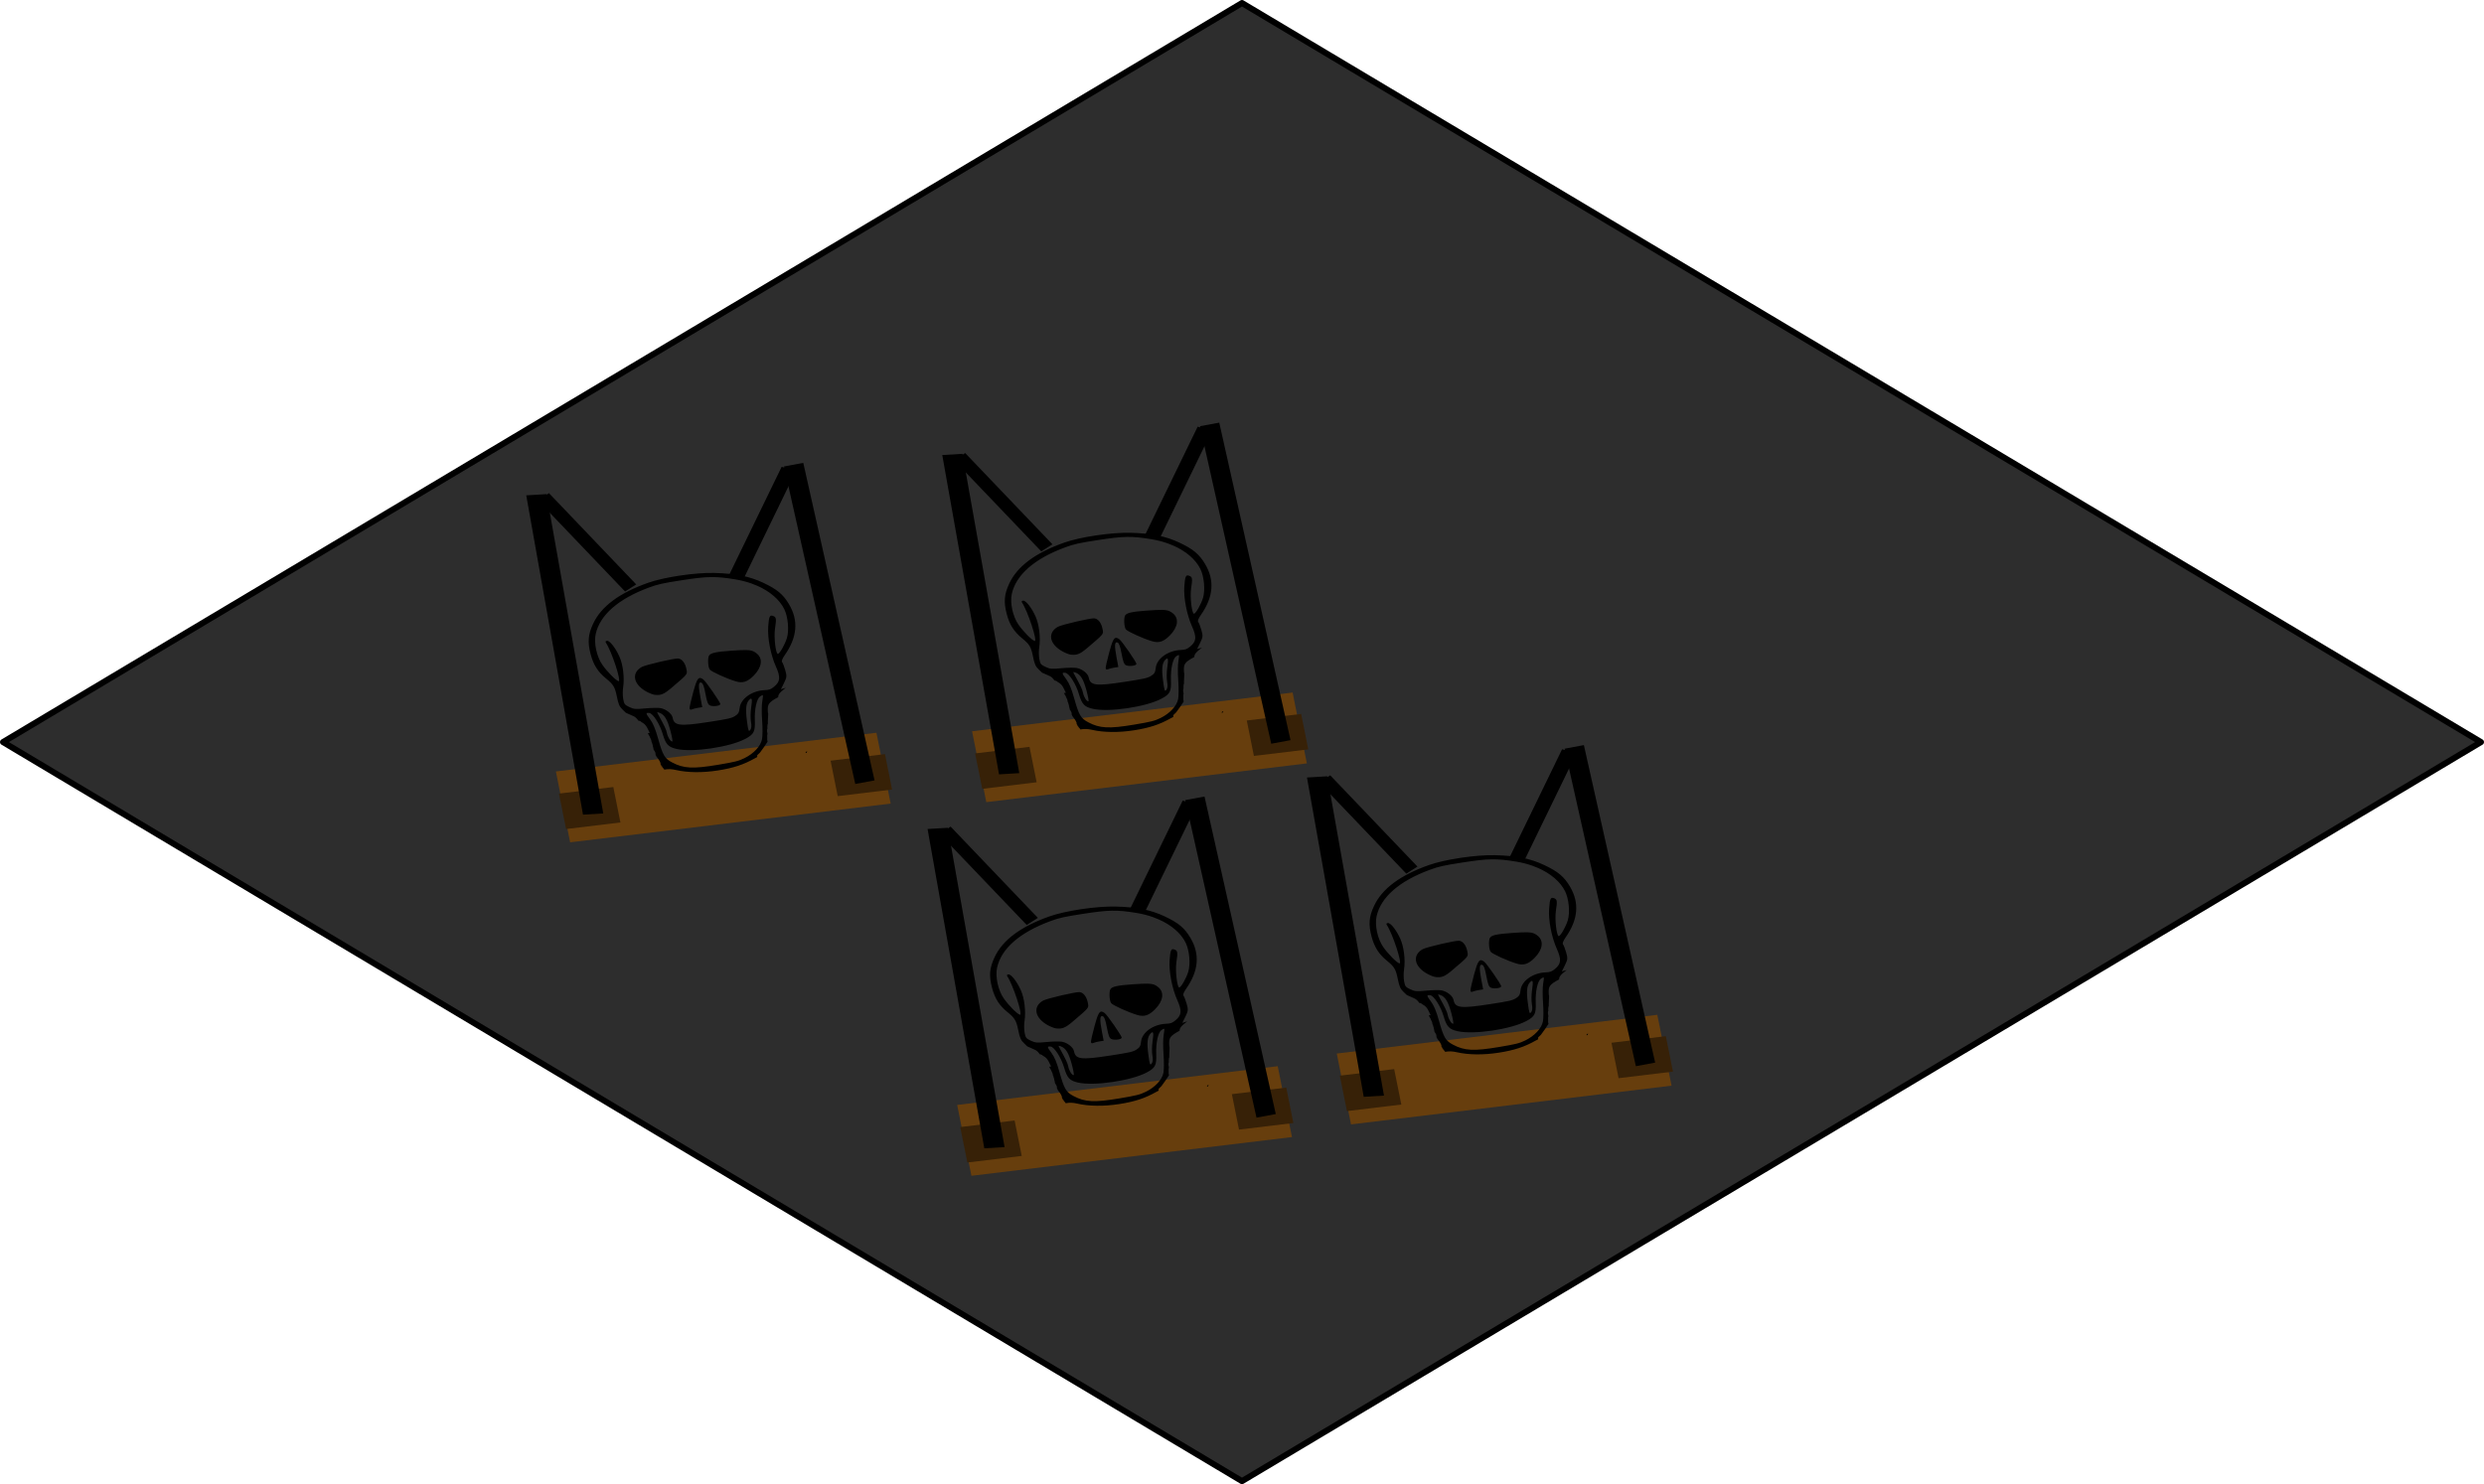 <?xml version="1.0" encoding="UTF-8" standalone="no"?>
<!-- Created with Inkscape (http://www.inkscape.org/) -->

<svg
   xmlns:dc="http://purl.org/dc/elements/1.1/"
   xmlns:cc="http://creativecommons.org/ns#"
   xmlns:rdf="http://www.w3.org/1999/02/22-rdf-syntax-ns#"
   xmlns:svg="http://www.w3.org/2000/svg"
   xmlns="http://www.w3.org/2000/svg"
   xmlns:sodipodi="http://sodipodi.sourceforge.net/DTD/sodipodi-0.dtd"
   xmlns:inkscape="http://www.inkscape.org/namespaces/inkscape"
   width="411.921"
   height="246.189"
   id="svg2"
   version="1.1"
   inkscape:version="0.92.2 5c3e80d, 2017-08-06"
   sodipodi:docname="Forbidden.svg">
  <defs
     id="defs4">
    <inkscape:perspective
       sodipodi:type="inkscape:persp3d"
       inkscape:vp_x="0 : 526.18109 : 1"
       inkscape:vp_y="0 : 1000 : 0"
       inkscape:vp_z="744.09448 : 526.18109 : 1"
       inkscape:persp3d-origin="372.04724 : 350.78739 : 1"
       id="perspective2985" />
  </defs>
  <sodipodi:namedview
     id="base"
     pagecolor="#ffffff"
     bordercolor="#666666"
     borderopacity="1.0"
     inkscape:pageopacity="0.0"
     inkscape:pageshadow="2"
     inkscape:zoom="1.3295619"
     inkscape:cx="176.81566"
     inkscape:cy="141.07622"
     inkscape:document-units="mm"
     inkscape:current-layer="layer2"
     showgrid="false"
     inkscape:object-nodes="true"
     inkscape:window-width="1440"
     inkscape:window-height="766"
     inkscape:window-x="0"
     inkscape:window-y="1"
     inkscape:window-maximized="1"
     showguides="true"
     inkscape:guide-bbox="true"
     units="mm"
     fit-margin-top="0"
     fit-margin-left="0"
     fit-margin-right="0"
     fit-margin-bottom="0"
     inkscape:measure-start="0,0"
     inkscape:measure-end="0,0" />
  <g
     inkscape:label="Layer 1"
     inkscape:groupmode="layer"
     id="layer1"
     transform="translate(-62.015,-648.549)"
     sodipodi:insensitive="true">
    <path
       inkscape:connector-curvature="0"
       id="path3908"
       d="M 473.436,771.644 267.975,649.049 62.515,771.644 267.975,894.238 Z"
       style="fill:#2d2d2d;fill-opacity:1;stroke:#000000;stroke-width:1px;stroke-linecap:round;stroke-linejoin:round;stroke-opacity:1" />
    <path
       style="stroke-width:0.505"
       d=""
       id="path3967"
       inkscape:connector-curvature="0"
       transform="translate(53.643,569.625)" />
    <path
       style="stroke-width:0.505"
       d=""
       id="path4211"
       inkscape:connector-curvature="0"
       transform="translate(53.643,569.625)" />
    <path
       style="stroke-width:0.505"
       d=""
       id="path4253"
       inkscape:connector-curvature="0"
       transform="translate(53.643,569.625)" />
  </g>
  <g
     inkscape:groupmode="layer"
     id="layer3"
     inkscape:label="Layer 3"
     transform="translate(-8.371,-78.924)">
    <rect
       style="fill:#673e0d;fill-opacity:1;stroke-width:0.048;stroke-miterlimit:4;stroke-dasharray:none"
       id="rect3964"
       width="53.532"
       height="11.996"
       x="57.969"
       y="218.213"
       transform="matrix(0.993,-0.12,0.197,0.98,0,0)" />
    <rect
       style="fill:#372107;fill-opacity:1;stroke-width:0.056;stroke-miterlimit:4;stroke-dasharray:none"
       id="rect3966"
       width="9.081"
       height="5.998"
       x="57.743"
       y="221.934"
       transform="matrix(0.993,-0.12,0.197,0.98,0,0)" />
    <rect
       style="fill:#372107;fill-opacity:1;stroke-width:0.056;stroke-miterlimit:4;stroke-dasharray:none"
       id="rect3966-6"
       width="9.081"
       height="5.998"
       x="103.111"
       y="221.917"
       transform="matrix(0.993,-0.12,0.197,0.98,0,0)" />
  </g>
  <g
     inkscape:groupmode="layer"
     id="layer2"
     inkscape:label="Layer 2"
     transform="translate(-8.371,-78.924)">
    <path
       id="path858-8"
       style="fill:#000000;stroke-width:0.195"
       d="m 134.976,175.609 c -2.32,-1.094 -4.58,-1.55 -8.143,-1.643 -3.173,-0.083 -8.324,0.682 -11.014,1.638 -4.759,1.69 -7.75,3.917 -9.082,6.766 -0.852,1.823 -0.953,3.074 -0.41,5.112 0.464,1.743 1.19,2.882 2.538,3.984 1.24,1.013 1.48,1.416 1.804,3.03 0.253,1.256 0.423,1.638 0.969,2.162 l 0.525,0.504 c 0.346,0.164 0.706,0.309 1.057,0.467 0.496,0.171 0.802,0.502 1.032,0.882 0.013,0.003 0.025,0.008 0.036,0.011 -0.03,-0.035 -0.073,-0.08 -0.072,-0.08 0.04,-0.002 0.076,0.018 0.113,0.029 0.258,0.075 0.329,0.131 0.415,0.234 0.463,0.228 0.73,0.517 0.952,0.939 0.216,0.41 0.398,0.778 0.405,0.818 0.01,0.05 -0.094,0.071 -0.296,0.073 0.064,0.14 0.127,0.281 0.201,0.412 0.008,0.014 0.03,0.017 0.046,0.026 0.056,0.132 0.112,0.263 0.167,0.395 0.153,0.251 0.191,0.458 0.208,0.652 0.077,0.098 0.122,0.185 0.102,0.276 0.023,0.037 0.037,0.086 0.05,0.123 0.105,0.305 0.066,0.479 0.091,0.424 4.5e-4,-5.7e-4 9.2e-4,-0.003 0.003,-0.003 0.004,-0.011 0.004,-0.012 0.013,-0.036 0.017,0.127 0.012,0.113 0.017,0.17 0.01,0.035 0.02,0.074 0.037,0.154 -0.019,-0.051 -0.018,-0.033 0.13,0.368 -0.01,-0.035 -0.064,-0.129 -0.03,-0.106 0.054,0.037 0.072,0.1 0.101,0.153 0.192,0.354 0.094,0.205 0.159,0.671 0.003,0.012 0.021,-0.032 0.033,-0.027 0.064,0.133 0.086,0.188 0.096,0.235 0.397,0.457 0.789,1.098 0.661,1.24 0.034,0.05 0.027,0.041 0.122,0.174 0.184,0.922 0.013,0.112 0.043,0.122 0.099,0.032 0.111,0.141 0.154,0.223 0.012,0.014 0.027,0.027 0.038,0.042 0.001,0.002 -0.004,-0.002 -0.009,-0.003 0.087,0.099 0.174,0.198 0.261,0.298 0.01,0.036 0.009,0.044 0.015,0.073 0.665,-0.131 1.236,-0.103 1.951,0.062 1.921,0.444 4.406,0.472 6.94,0.076 2.587,-0.404 4.264,-0.954 6.147,-2.018 0.132,-0.075 0.223,-0.114 0.339,-0.176 0.032,-0.043 0.045,-0.069 0.081,-0.116 -0.006,-0.008 -0.009,-0.011 -0.017,-0.019 -0.179,-0.198 0.311,-0.444 0.467,-0.664 0.159,-0.223 0.321,-0.445 0.481,-0.668 0.018,-0.021 0.031,-0.045 0.051,-0.065 0.056,-0.082 0.076,-0.109 0.147,-0.214 0.006,-0.009 0.285,-0.425 0.56,-0.838 -0.057,-0.194 -0.091,-0.392 -0.058,-0.603 -0.003,-0.15 -0.015,-0.3 -0.008,-0.451 0.003,-0.034 0.056,-0.175 0.051,-0.222 -0.043,-0.456 -0.106,-0.222 -0.065,-0.775 10e-4,-0.037 0.034,-0.069 0.051,-0.103 -0.006,-0.265 -0.023,-0.422 0.024,-0.692 0.008,-0.041 0.048,-0.076 0.052,-0.118 0.013,-0.144 -0.005,-0.287 -0.001,-0.431 0.01,-0.41 0.056,-0.82 0.055,-1.23 -0.042,-0.108 -0.061,-0.292 -0.067,-0.608 -0.016,-0.951 0.132,-1.304 1.723,-2.145 -0.017,-0.342 0.172,-0.617 0.542,-0.964 0.186,-0.174 0.395,-0.329 0.593,-0.493 0.056,-0.046 0.108,-0.075 0.163,-0.113 -0.02,0.008 -0.04,0.015 -0.061,0.021 l -0.775,0.226 0.512,-1.039 c 0.462,-0.934 0.482,-1.148 0.194,-2.137 -0.176,-0.605 -0.411,-1.204 -0.521,-1.329 -0.124,-0.141 0.045,-0.578 0.442,-1.146 2.08,-2.971 2.313,-5.741 0.707,-8.443 -0.974,-1.639 -1.978,-2.478 -4.241,-3.546 z m -16.738,30.61 c -0.009,-0.011 -0.019,-0.022 -0.029,-0.033 0.003,0.008 0.006,0.017 0.012,0.023 0.005,0.006 0.012,0.008 0.017,0.009 z m -0.029,-0.033 -0.004,-0.006 c -0.018,-0.02 -0.036,-0.039 -0.054,-0.059 0.019,0.021 0.037,0.043 0.056,0.065 z m 15.736,-30.096 c 2.09,0.922 3.694,2.281 4.48,3.877 0.623,1.264 0.826,3.498 0.439,4.79 -0.314,1.045 -1.183,2.583 -1.489,2.631 -0.361,0.057 -0.696,-2.787 -0.489,-4.162 0.254,-1.686 0.219,-1.932 -0.303,-2.128 -0.569,-0.214 -0.694,0.056 -0.821,1.772 -0.136,1.837 0.408,4.674 1.263,6.585 0.803,1.793 0.743,2.526 -0.278,3.369 -0.553,0.457 -0.797,0.546 -1.585,0.581 -2.112,0.093 -3.97,1.425 -4.135,2.967 -0.078,0.734 -0.22,0.98 -0.769,1.323 l -0.001,-3e-4 c -0.593,0.371 -1.117,0.49 -4.376,0.99 -4.815,0.739 -5.713,0.631 -5.969,-0.72 -0.124,-0.652 -1.069,-1.404 -1.981,-1.576 -0.39,-0.074 -1.527,-0.054 -2.528,0.042 -1.641,0.158 -1.902,0.136 -2.669,-0.225 -0.768,-0.362 -0.865,-0.49 -1.017,-1.335 -0.093,-0.514 -0.096,-1.388 -0.009,-1.943 0.245,-1.553 -0.02,-3.763 -0.61,-5.077 -0.663,-1.479 -1.63,-2.702 -2.081,-2.632 -0.223,0.034 -0.284,0.146 -0.17,0.313 0.948,1.393 2.632,6.513 2.097,6.379 -0.45,-0.113 -1.876,-1.554 -2.687,-2.716 -0.935,-1.34 -1.428,-3.609 -1.105,-5.082 0.696,-3.175 3.764,-5.858 8.845,-7.731 1.481,-0.546 2.279,-0.723 5.438,-1.212 4.247,-0.657 5.575,-0.679 8.873,-0.14 0.957,0.156 1.868,0.393 2.715,0.695 0.318,0.113 0.625,0.236 0.924,0.368 z m -0.643,10.875 c -0.594,-0.266 -1.409,-0.257 -3.624,-0.105 -2.54,0.175 -3.456,0.374 -3.727,0.811 -0.253,0.408 -0.177,1.919 0.116,2.308 0.277,0.367 2.882,1.547 4.371,1.981 1.114,0.324 1.893,0.069 2.909,-0.954 1.374,-1.383 1.578,-2.828 0.518,-3.679 -0.192,-0.154 -0.365,-0.273 -0.563,-0.362 z m 1.56,7.28 c 0.055,0.026 0.015,0.494 -0.087,1.038 -0.102,0.545 -0.11,1.976 -0.019,3.181 0.091,1.205 0.081,2.597 -0.021,3.094 -0.235,1.146 -1.373,2.371 -2.901,3.122 -0.989,0.486 -1.564,0.63 -4.37,1.102 -4.191,0.705 -5.728,0.628 -7.637,-0.387 -1.24,-0.659 -1.543,-1.176 -2.316,-3.931 -0.46,-1.642 -0.835,-2.543 -1.336,-3.218 -0.739,-0.997 -0.755,-1.12 -0.144,-1.056 0.624,0.065 1.757,1.84 2.255,3.532 0.495,1.682 0.901,2.117 2.278,2.435 2.656,0.614 8.842,-0.297 11.43,-1.684 1.4,-0.751 1.621,-1.189 1.55,-3.069 -0.069,-1.824 0.302,-3.541 0.853,-3.942 0.2,-0.146 0.41,-0.244 0.464,-0.218 z m -13.8,-6.036 c -0.077,-0.027 -0.156,-0.045 -0.236,-0.053 -0.618,-0.061 -5.41,1.053 -6.03,1.402 -1.773,0.999 -1.414,2.889 0.778,4.091 0.467,0.256 1.074,0.493 1.349,0.525 1.045,0.123 1.556,-0.088 2.828,-1.174 2.716,-2.318 2.618,-2.196 2.454,-3.06 -0.17,-0.895 -0.604,-1.542 -1.143,-1.732 z m 11.907,6.627 c 0.024,0.02 0.044,0.054 0.058,0.104 0.053,0.198 0.02,0.637 -0.089,1.359 -0.117,0.776 -0.13,1.847 -0.03,2.378 0.119,0.635 0.078,1.092 -0.12,1.332 -0.276,0.334 -0.324,0.202 -0.558,-1.565 -0.253,-1.911 -0.149,-2.875 0.369,-3.413 0.177,-0.184 0.298,-0.255 0.37,-0.195 z m -8.233,-3.371 c -0.083,-0.043 -0.16,-0.071 -0.232,-0.079 -0.431,-0.049 -0.693,0.581 -1.192,2.408 -0.355,1.297 -0.62,2.49 -0.59,2.653 0.038,0.204 0.164,0.249 0.404,0.143 0.191,-0.084 0.65,-0.201 1.022,-0.258 l 0.676,-0.105 -0.298,-1.574 c -0.376,-1.986 -0.333,-2.674 0.155,-2.49 0.258,0.097 0.439,0.59 0.678,1.856 0.256,1.354 0.413,1.765 0.736,1.918 0.527,0.249 1.783,0.07 1.723,-0.245 -0.075,-0.398 -2.386,-3.727 -2.81,-4.048 -0.098,-0.074 -0.188,-0.134 -0.271,-0.178 z m 17.515,12.12 c -0.07,0.013 -0.138,0.027 -0.218,0.03 -0.025,0.062 -0.05,0.126 -0.076,0.193 0.038,0.011 0.076,0.018 0.115,0.026 z m -24.513,-6.424 c 0.817,0.306 1.294,1.086 1.793,2.934 0.268,0.991 0.415,1.813 0.329,1.826 -0.278,0.044 -0.759,-0.706 -0.893,-1.391 -0.113,-0.578 -0.345,-1.074 -1.488,-3.165 -0.192,-0.351 -0.173,-0.365 0.258,-0.204 z m -1.241,5.194 c -2.8e-4,6.7e-4 -0.003,0.003 -0.003,0.003 -0.005,-0.01 0.01,0.022 0.003,-0.003 z m 0.246,0.793 c 0.008,0.038 0.005,0.018 0.016,0.067 0.009,0.042 -0.04,0.12 0.012,0.126 0.032,0.004 -9.2e-4,-0.111 -0.027,-0.193 z"
       inkscape:connector-curvature="0" />
    <rect
       style="fill:#000000;fill-opacity:1;stroke-width:0.022;stroke-miterlimit:4;stroke-dasharray:none"
       id="rect3916"
       width="2.19"
       height="20.936"
       x="-42.158"
       y="192.678"
       transform="matrix(0.844,-0.536,0.691,0.723,0,0)" />
    <rect
       style="fill:#000000;fill-opacity:1;stroke-width:0.044;stroke-miterlimit:4;stroke-dasharray:none"
       id="rect3916-8"
       width="3.366"
       height="53.773"
       x="66.444"
       y="167.592"
       transform="matrix(0.998,-0.06,0.175,0.985,0,0)" />
    <rect
       style="fill:#000000;fill-opacity:1;stroke-width:0.023;stroke-miterlimit:4;stroke-dasharray:none"
       id="rect3916-6"
       width="2.475"
       height="19.942"
       x="-198.162"
       y="115.47"
       transform="matrix(-0.963,-0.268,-0.437,0.9,0,0)" />
    <rect
       style="fill:#000000;fill-opacity:1;stroke-width:0.043;stroke-miterlimit:4;stroke-dasharray:none"
       id="rect3916-8-9"
       width="3.252"
       height="53.964"
       x="-104.159"
       y="178.958"
       transform="matrix(-0.983,0.182,0.219,0.976,0,0)" />
    <rect
       style="fill:#673e0d;fill-opacity:1;stroke-width:0.048;stroke-miterlimit:4;stroke-dasharray:none"
       id="rect3964-5"
       width="53.532"
       height="11.996"
       x="127.142"
       y="219.88"
       transform="matrix(0.993,-0.12,0.197,0.98,0,0)" />
    <rect
       style="fill:#372107;fill-opacity:1;stroke-width:0.056;stroke-miterlimit:4;stroke-dasharray:none"
       id="rect3966-1"
       width="9.081"
       height="5.998"
       x="126.917"
       y="223.6"
       transform="matrix(0.993,-0.12,0.197,0.98,0,0)" />
    <rect
       style="fill:#372107;fill-opacity:1;stroke-width:0.056;stroke-miterlimit:4;stroke-dasharray:none"
       id="rect3966-6-5"
       width="9.081"
       height="5.998"
       x="172.284"
       y="223.584"
       transform="matrix(0.993,-0.12,0.197,0.98,0,0)" />
    <path
       id="path858-8-7"
       style="fill:#000000;stroke-width:0.195"
       d="m 203.98,168.947 c -2.32,-1.094 -4.58,-1.55 -8.143,-1.643 -3.173,-0.083 -8.324,0.682 -11.014,1.638 -4.759,1.69 -7.75,3.917 -9.082,6.766 -0.852,1.823 -0.953,3.074 -0.41,5.112 0.464,1.743 1.19,2.882 2.538,3.984 1.24,1.013 1.48,1.416 1.804,3.03 0.253,1.256 0.423,1.638 0.969,2.162 l 0.526,0.504 c 0.346,0.164 0.706,0.309 1.057,0.467 0.496,0.171 0.802,0.502 1.032,0.882 0.013,0.003 0.025,0.008 0.036,0.011 -0.03,-0.035 -0.073,-0.08 -0.072,-0.08 0.04,-0.002 0.076,0.018 0.113,0.029 0.258,0.075 0.329,0.131 0.415,0.234 0.463,0.228 0.73,0.517 0.952,0.939 0.216,0.41 0.398,0.778 0.405,0.818 0.01,0.05 -0.094,0.071 -0.296,0.073 0.064,0.14 0.127,0.281 0.201,0.412 0.008,0.014 0.03,0.017 0.046,0.026 0.056,0.132 0.112,0.263 0.167,0.395 0.153,0.251 0.191,0.458 0.208,0.652 0.077,0.098 0.122,0.185 0.102,0.276 0.023,0.037 0.037,0.086 0.05,0.123 0.105,0.305 0.066,0.479 0.091,0.424 4.6e-4,-5.8e-4 9.3e-4,-0.003 0.003,-0.003 0.004,-0.011 0.004,-0.012 0.013,-0.036 0.017,0.127 0.012,0.113 0.017,0.17 0.01,0.035 0.02,0.074 0.037,0.154 -0.019,-0.051 -0.018,-0.033 0.13,0.368 -0.01,-0.035 -0.064,-0.129 -0.03,-0.106 0.054,0.037 0.072,0.1 0.101,0.153 0.192,0.354 0.094,0.205 0.159,0.671 0.003,0.012 0.021,-0.032 0.033,-0.027 0.064,0.133 0.086,0.188 0.096,0.235 0.397,0.457 0.789,1.098 0.661,1.24 0.034,0.05 0.027,0.041 0.122,0.174 0.184,0.922 0.013,0.112 0.043,0.122 0.099,0.032 0.111,0.141 0.154,0.223 0.012,0.014 0.027,0.027 0.038,0.042 0.001,0.002 -0.004,-0.002 -0.009,-0.003 0.087,0.099 0.174,0.198 0.261,0.298 0.01,0.036 0.009,0.044 0.015,0.073 0.665,-0.131 1.236,-0.103 1.951,0.062 1.921,0.444 4.406,0.472 6.94,0.076 2.587,-0.404 4.264,-0.954 6.147,-2.018 0.132,-0.075 0.223,-0.114 0.339,-0.176 0.032,-0.043 0.045,-0.069 0.081,-0.116 -0.006,-0.008 -0.009,-0.011 -0.017,-0.019 -0.179,-0.198 0.311,-0.444 0.467,-0.664 0.159,-0.223 0.321,-0.445 0.481,-0.668 0.018,-0.021 0.031,-0.045 0.051,-0.065 0.056,-0.082 0.076,-0.109 0.147,-0.214 0.006,-0.009 0.285,-0.425 0.56,-0.838 -0.057,-0.194 -0.091,-0.392 -0.058,-0.603 -0.003,-0.15 -0.015,-0.3 -0.008,-0.451 0.003,-0.034 0.056,-0.175 0.051,-0.222 -0.043,-0.456 -0.106,-0.222 -0.065,-0.775 0.001,-0.037 0.034,-0.069 0.051,-0.103 -0.006,-0.265 -0.023,-0.422 0.024,-0.692 0.008,-0.041 0.048,-0.076 0.052,-0.118 0.013,-0.144 -0.005,-0.287 -0.001,-0.431 0.01,-0.41 0.056,-0.82 0.055,-1.23 -0.042,-0.108 -0.061,-0.292 -0.067,-0.608 -0.016,-0.951 0.132,-1.304 1.723,-2.145 -0.017,-0.342 0.172,-0.617 0.542,-0.964 0.186,-0.174 0.395,-0.329 0.593,-0.493 0.056,-0.046 0.108,-0.075 0.163,-0.113 -0.02,0.008 -0.04,0.015 -0.061,0.021 l -0.775,0.226 0.512,-1.039 c 0.462,-0.934 0.482,-1.148 0.194,-2.137 -0.176,-0.605 -0.411,-1.204 -0.521,-1.329 -0.124,-0.141 0.045,-0.578 0.443,-1.146 2.08,-2.971 2.313,-5.741 0.707,-8.443 -0.974,-1.639 -1.978,-2.478 -4.241,-3.546 z m -16.738,30.61 c -0.009,-0.011 -0.019,-0.022 -0.029,-0.033 0.003,0.008 0.006,0.017 0.012,0.023 0.005,0.006 0.012,0.008 0.017,0.009 z m -0.029,-0.033 -0.004,-0.006 c -0.018,-0.02 -0.036,-0.039 -0.054,-0.059 0.019,0.021 0.037,0.043 0.056,0.065 z m 15.736,-30.096 c 2.09,0.922 3.694,2.281 4.48,3.877 0.623,1.264 0.826,3.498 0.439,4.79 -0.314,1.045 -1.183,2.583 -1.489,2.631 -0.361,0.057 -0.696,-2.787 -0.489,-4.162 0.254,-1.686 0.219,-1.932 -0.303,-2.128 -0.569,-0.214 -0.694,0.056 -0.821,1.772 -0.136,1.837 0.408,4.674 1.263,6.585 0.803,1.793 0.743,2.526 -0.278,3.369 -0.553,0.457 -0.797,0.546 -1.585,0.581 -2.112,0.093 -3.97,1.425 -4.135,2.967 -0.078,0.734 -0.22,0.98 -0.769,1.323 l -0.001,-3e-4 c -0.593,0.371 -1.117,0.49 -4.376,0.99 -4.815,0.739 -5.713,0.631 -5.969,-0.72 -0.124,-0.652 -1.069,-1.404 -1.981,-1.576 -0.39,-0.074 -1.527,-0.054 -2.528,0.042 -1.641,0.158 -1.902,0.136 -2.669,-0.225 -0.768,-0.362 -0.865,-0.49 -1.017,-1.335 -0.093,-0.514 -0.096,-1.388 -0.009,-1.943 0.245,-1.553 -0.02,-3.763 -0.61,-5.077 -0.663,-1.479 -1.63,-2.702 -2.081,-2.632 -0.223,0.034 -0.284,0.146 -0.17,0.313 0.948,1.393 2.632,6.513 2.097,6.379 -0.45,-0.113 -1.876,-1.554 -2.687,-2.716 -0.935,-1.34 -1.428,-3.609 -1.105,-5.082 0.696,-3.175 3.764,-5.858 8.845,-7.731 1.481,-0.546 2.279,-0.723 5.438,-1.212 4.247,-0.657 5.575,-0.679 8.873,-0.14 0.957,0.156 1.868,0.393 2.715,0.695 0.318,0.113 0.625,0.236 0.924,0.368 z m -0.643,10.875 c -0.594,-0.266 -1.409,-0.257 -3.624,-0.105 -2.54,0.175 -3.456,0.374 -3.727,0.811 -0.253,0.408 -0.177,1.919 0.116,2.308 0.277,0.367 2.882,1.547 4.371,1.981 1.114,0.324 1.893,0.069 2.909,-0.954 1.374,-1.383 1.578,-2.828 0.518,-3.679 -0.192,-0.154 -0.365,-0.273 -0.563,-0.362 z m 1.56,7.28 c 0.055,0.026 0.015,0.494 -0.087,1.038 -0.102,0.545 -0.11,1.976 -0.019,3.181 0.091,1.205 0.081,2.597 -0.021,3.094 -0.235,1.146 -1.373,2.371 -2.901,3.122 -0.989,0.486 -1.564,0.63 -4.37,1.102 -4.191,0.705 -5.728,0.628 -7.637,-0.387 -1.24,-0.659 -1.543,-1.176 -2.316,-3.931 -0.46,-1.642 -0.835,-2.543 -1.336,-3.218 -0.739,-0.997 -0.755,-1.12 -0.144,-1.056 0.624,0.065 1.757,1.84 2.255,3.532 0.495,1.682 0.901,2.117 2.278,2.435 2.656,0.614 8.842,-0.297 11.43,-1.684 1.4,-0.751 1.621,-1.189 1.55,-3.069 -0.069,-1.824 0.302,-3.541 0.853,-3.942 0.2,-0.146 0.41,-0.244 0.464,-0.218 z m -13.8,-6.036 c -0.077,-0.027 -0.156,-0.045 -0.236,-0.053 -0.618,-0.061 -5.41,1.053 -6.03,1.402 -1.773,0.999 -1.414,2.889 0.778,4.091 0.467,0.256 1.074,0.493 1.349,0.525 1.045,0.123 1.556,-0.088 2.828,-1.174 2.716,-2.318 2.618,-2.196 2.454,-3.06 -0.17,-0.895 -0.604,-1.542 -1.143,-1.732 z m 11.907,6.627 c 0.024,0.02 0.044,0.054 0.058,0.104 0.053,0.198 0.02,0.637 -0.089,1.359 -0.117,0.776 -0.13,1.847 -0.03,2.378 0.119,0.635 0.078,1.092 -0.12,1.332 -0.276,0.334 -0.324,0.202 -0.558,-1.565 -0.253,-1.911 -0.149,-2.875 0.369,-3.413 0.177,-0.184 0.298,-0.255 0.37,-0.195 z m -8.233,-3.371 c -0.083,-0.043 -0.16,-0.071 -0.232,-0.079 -0.431,-0.049 -0.693,0.581 -1.192,2.408 -0.355,1.297 -0.62,2.49 -0.59,2.653 0.038,0.204 0.164,0.249 0.404,0.143 0.191,-0.084 0.65,-0.201 1.022,-0.258 l 0.676,-0.105 -0.298,-1.574 c -0.376,-1.986 -0.333,-2.674 0.155,-2.49 0.258,0.097 0.439,0.59 0.678,1.856 0.256,1.354 0.413,1.765 0.736,1.918 0.527,0.249 1.783,0.07 1.723,-0.245 -0.075,-0.398 -2.386,-3.727 -2.81,-4.048 -0.098,-0.074 -0.188,-0.134 -0.271,-0.178 z m 17.515,12.12 c -0.07,0.013 -0.138,0.027 -0.218,0.03 -0.025,0.062 -0.05,0.126 -0.076,0.193 0.038,0.011 0.076,0.018 0.115,0.026 z m -24.513,-6.424 c 0.817,0.306 1.294,1.086 1.793,2.934 0.268,0.991 0.415,1.813 0.329,1.826 -0.278,0.044 -0.759,-0.706 -0.893,-1.391 -0.113,-0.578 -0.345,-1.074 -1.488,-3.165 -0.192,-0.351 -0.173,-0.365 0.258,-0.204 z m -1.241,5.194 c -2.9e-4,6.6e-4 -0.003,0.003 -0.003,0.003 -0.005,-0.01 0.01,0.022 0.003,-0.003 z m 0.246,0.793 c 0.008,0.038 0.005,0.018 0.016,0.067 0.009,0.042 -0.04,0.12 0.012,0.126 0.032,0.004 -9.2e-4,-0.111 -0.027,-0.193 z"
       inkscape:connector-curvature="0" />
    <rect
       style="fill:#000000;fill-opacity:1;stroke-width:0.022;stroke-miterlimit:4;stroke-dasharray:none"
       id="rect3916-7"
       width="2.19"
       height="20.936"
       x="13.419"
       y="224.679"
       transform="matrix(0.844,-0.536,0.691,0.723,0,0)" />
    <rect
       style="fill:#000000;fill-opacity:1;stroke-width:0.044;stroke-miterlimit:4;stroke-dasharray:none"
       id="rect3916-8-2"
       width="3.366"
       height="53.773"
       x="136.017"
       y="165.044"
       transform="matrix(0.998,-0.06,0.175,0.985,0,0)" />
    <rect
       style="fill:#000000;fill-opacity:1;stroke-width:0.023;stroke-miterlimit:4;stroke-dasharray:none"
       id="rect3916-6-1"
       width="2.475"
       height="19.942"
       x="-258.313"
       y="90.156"
       transform="matrix(-0.963,-0.268,-0.437,0.9,0,0)" />
    <rect
       style="fill:#000000;fill-opacity:1;stroke-width:0.043;stroke-miterlimit:4;stroke-dasharray:none"
       id="rect3916-8-9-4"
       width="3.252"
       height="53.964"
       x="-172.995"
       y="184.955"
       transform="matrix(-0.983,0.182,0.219,0.976,0,0)" />
    <rect
       style="fill:#673e0d;fill-opacity:1;stroke-width:0.048;stroke-miterlimit:4;stroke-dasharray:none"
       id="rect3964-3"
       width="53.532"
       height="11.996"
       x="112.463"
       y="281.329"
       transform="matrix(0.993,-0.12,0.197,0.98,0,0)" />
    <rect
       style="fill:#372107;fill-opacity:1;stroke-width:0.056;stroke-miterlimit:4;stroke-dasharray:none"
       id="rect3966-3"
       width="9.081"
       height="5.998"
       x="112.238"
       y="285.049"
       transform="matrix(0.993,-0.12,0.197,0.98,0,0)" />
    <rect
       style="fill:#372107;fill-opacity:1;stroke-width:0.056;stroke-miterlimit:4;stroke-dasharray:none"
       id="rect3966-6-56"
       width="9.081"
       height="5.998"
       x="157.605"
       y="285.033"
       transform="matrix(0.993,-0.12,0.197,0.98,0,0)" />
    <path
       id="path858-8-0"
       style="fill:#000000;stroke-width:0.195"
       d="m 201.54,230.946 c -2.32,-1.094 -4.58,-1.55 -8.143,-1.643 -3.173,-0.083 -8.324,0.682 -11.014,1.638 -4.759,1.69 -7.75,3.917 -9.082,6.766 -0.852,1.823 -0.953,3.074 -0.41,5.112 0.464,1.743 1.19,2.882 2.538,3.984 1.24,1.013 1.48,1.416 1.804,3.03 0.253,1.256 0.423,1.638 0.969,2.162 l 0.525,0.504 c 0.346,0.164 0.706,0.309 1.057,0.467 0.496,0.171 0.802,0.502 1.032,0.882 0.013,0.003 0.025,0.008 0.036,0.011 -0.03,-0.035 -0.073,-0.08 -0.072,-0.08 0.04,-0.002 0.076,0.018 0.113,0.029 0.258,0.075 0.329,0.131 0.415,0.234 0.463,0.228 0.73,0.517 0.952,0.939 0.216,0.41 0.398,0.778 0.405,0.818 0.01,0.05 -0.094,0.071 -0.296,0.073 0.064,0.14 0.127,0.281 0.201,0.412 0.008,0.014 0.03,0.017 0.046,0.026 0.056,0.131 0.112,0.263 0.167,0.395 0.153,0.251 0.191,0.458 0.208,0.652 0.077,0.098 0.122,0.185 0.102,0.276 0.023,0.037 0.037,0.086 0.05,0.123 0.105,0.305 0.066,0.479 0.091,0.424 4.6e-4,-5.8e-4 9.2e-4,-0.003 0.003,-0.003 0.004,-0.011 0.004,-0.012 0.013,-0.036 0.017,0.127 0.012,0.113 0.017,0.17 0.01,0.035 0.02,0.074 0.037,0.154 -0.019,-0.051 -0.018,-0.033 0.13,0.368 -0.01,-0.035 -0.064,-0.129 -0.03,-0.106 0.054,0.037 0.072,0.1 0.101,0.153 0.192,0.354 0.094,0.205 0.159,0.671 0.003,0.012 0.021,-0.032 0.033,-0.027 0.064,0.133 0.086,0.188 0.096,0.235 0.397,0.457 0.789,1.098 0.661,1.24 0.034,0.05 0.027,0.041 0.122,0.174 0.184,0.922 0.013,0.112 0.043,0.122 0.099,0.032 0.111,0.141 0.154,0.223 0.012,0.014 0.027,0.027 0.038,0.042 0.001,0.002 -0.004,-0.002 -0.009,-0.003 0.087,0.099 0.174,0.198 0.261,0.298 0.01,0.036 0.009,0.044 0.015,0.073 0.665,-0.131 1.236,-0.103 1.951,0.062 1.921,0.444 4.406,0.472 6.94,0.076 2.587,-0.404 4.264,-0.954 6.147,-2.018 0.132,-0.075 0.223,-0.114 0.339,-0.176 0.032,-0.043 0.045,-0.069 0.081,-0.116 -0.006,-0.008 -0.009,-0.011 -0.017,-0.019 -0.179,-0.198 0.311,-0.444 0.467,-0.664 0.159,-0.223 0.321,-0.445 0.481,-0.668 0.018,-0.021 0.031,-0.045 0.051,-0.065 0.056,-0.082 0.076,-0.109 0.147,-0.214 0.006,-0.009 0.285,-0.425 0.56,-0.838 -0.057,-0.194 -0.091,-0.392 -0.058,-0.603 -0.003,-0.15 -0.015,-0.3 -0.008,-0.451 0.003,-0.034 0.056,-0.175 0.051,-0.222 -0.043,-0.456 -0.106,-0.222 -0.065,-0.775 0.001,-0.037 0.034,-0.069 0.051,-0.103 -0.006,-0.265 -0.023,-0.422 0.024,-0.692 0.008,-0.041 0.048,-0.076 0.052,-0.118 0.013,-0.144 -0.005,-0.287 -0.001,-0.431 0.01,-0.41 0.056,-0.82 0.055,-1.23 -0.042,-0.108 -0.061,-0.292 -0.067,-0.608 -0.016,-0.951 0.132,-1.304 1.723,-2.145 -0.017,-0.342 0.172,-0.617 0.542,-0.964 0.186,-0.174 0.395,-0.329 0.593,-0.493 0.056,-0.046 0.108,-0.075 0.163,-0.113 -0.02,0.008 -0.04,0.015 -0.061,0.021 l -0.775,0.226 0.512,-1.039 c 0.462,-0.934 0.482,-1.148 0.194,-2.137 -0.176,-0.605 -0.411,-1.204 -0.521,-1.329 -0.124,-0.141 0.045,-0.578 0.443,-1.146 2.08,-2.971 2.313,-5.741 0.707,-8.443 -0.974,-1.639 -1.978,-2.478 -4.241,-3.546 z m -16.738,30.61 c -0.009,-0.011 -0.019,-0.022 -0.029,-0.033 0.003,0.008 0.006,0.017 0.012,0.023 0.005,0.006 0.012,0.008 0.017,0.009 z m -0.029,-0.033 -0.004,-0.006 c -0.018,-0.02 -0.036,-0.039 -0.054,-0.059 0.019,0.021 0.037,0.043 0.056,0.065 z m 15.736,-30.096 c 2.09,0.922 3.694,2.281 4.48,3.877 0.623,1.264 0.826,3.498 0.439,4.79 -0.314,1.045 -1.183,2.583 -1.489,2.631 -0.361,0.057 -0.696,-2.787 -0.489,-4.162 0.254,-1.686 0.219,-1.932 -0.303,-2.128 -0.569,-0.214 -0.694,0.056 -0.821,1.772 -0.136,1.837 0.408,4.674 1.263,6.585 0.803,1.793 0.743,2.526 -0.278,3.369 -0.553,0.457 -0.797,0.546 -1.585,0.581 -2.112,0.093 -3.97,1.425 -4.135,2.967 -0.078,0.734 -0.22,0.98 -0.769,1.323 l -0.001,-3e-4 c -0.593,0.371 -1.117,0.49 -4.376,0.99 -4.815,0.739 -5.713,0.631 -5.969,-0.72 -0.124,-0.652 -1.069,-1.404 -1.981,-1.576 -0.39,-0.074 -1.527,-0.054 -2.528,0.042 -1.641,0.158 -1.902,0.136 -2.669,-0.225 -0.768,-0.362 -0.865,-0.49 -1.017,-1.335 -0.093,-0.514 -0.096,-1.388 -0.009,-1.943 0.245,-1.553 -0.02,-3.763 -0.61,-5.077 -0.663,-1.479 -1.63,-2.702 -2.081,-2.632 -0.223,0.034 -0.284,0.146 -0.17,0.313 0.948,1.393 2.632,6.513 2.097,6.379 -0.45,-0.113 -1.876,-1.554 -2.687,-2.716 -0.935,-1.34 -1.428,-3.609 -1.105,-5.082 0.696,-3.175 3.764,-5.858 8.845,-7.731 1.481,-0.546 2.279,-0.723 5.438,-1.212 4.247,-0.657 5.575,-0.679 8.873,-0.14 0.957,0.156 1.868,0.393 2.715,0.695 0.318,0.113 0.625,0.236 0.924,0.368 z m -0.643,10.875 c -0.594,-0.266 -1.409,-0.257 -3.624,-0.105 -2.54,0.175 -3.456,0.374 -3.727,0.811 -0.253,0.408 -0.177,1.919 0.116,2.308 0.277,0.367 2.882,1.547 4.371,1.981 1.114,0.324 1.893,0.069 2.909,-0.954 1.374,-1.383 1.578,-2.828 0.518,-3.679 -0.192,-0.154 -0.365,-0.273 -0.563,-0.362 z m 1.56,7.28 c 0.055,0.026 0.015,0.494 -0.087,1.038 -0.102,0.545 -0.11,1.976 -0.019,3.181 0.091,1.205 0.081,2.597 -0.021,3.094 -0.235,1.146 -1.373,2.371 -2.901,3.122 -0.989,0.486 -1.564,0.63 -4.37,1.102 -4.191,0.705 -5.728,0.628 -7.637,-0.387 -1.24,-0.659 -1.543,-1.176 -2.316,-3.931 -0.46,-1.642 -0.835,-2.543 -1.336,-3.218 -0.739,-0.997 -0.755,-1.12 -0.144,-1.056 0.624,0.065 1.757,1.84 2.255,3.532 0.495,1.682 0.901,2.117 2.278,2.435 2.656,0.614 8.842,-0.297 11.43,-1.684 1.4,-0.751 1.621,-1.189 1.55,-3.069 -0.069,-1.824 0.302,-3.541 0.853,-3.942 0.2,-0.146 0.41,-0.244 0.464,-0.218 z m -13.8,-6.036 c -0.077,-0.027 -0.156,-0.045 -0.236,-0.053 -0.618,-0.061 -5.41,1.053 -6.03,1.402 -1.773,0.999 -1.414,2.889 0.778,4.091 0.467,0.256 1.074,0.493 1.349,0.525 1.045,0.123 1.556,-0.088 2.828,-1.174 2.716,-2.318 2.618,-2.196 2.454,-3.06 -0.17,-0.895 -0.604,-1.542 -1.143,-1.732 z m 11.907,6.627 c 0.024,0.02 0.044,0.054 0.058,0.104 0.053,0.198 0.02,0.637 -0.089,1.359 -0.117,0.776 -0.13,1.847 -0.03,2.378 0.119,0.635 0.078,1.092 -0.12,1.332 -0.276,0.334 -0.324,0.202 -0.558,-1.565 -0.253,-1.911 -0.149,-2.875 0.369,-3.413 0.177,-0.184 0.298,-0.255 0.37,-0.195 z m -8.233,-3.371 c -0.083,-0.043 -0.16,-0.071 -0.232,-0.079 -0.431,-0.049 -0.693,0.581 -1.192,2.408 -0.355,1.297 -0.62,2.49 -0.59,2.653 0.038,0.204 0.164,0.249 0.404,0.143 0.191,-0.084 0.65,-0.201 1.022,-0.258 l 0.676,-0.105 -0.298,-1.574 c -0.376,-1.986 -0.333,-2.674 0.155,-2.49 0.258,0.097 0.439,0.59 0.678,1.856 0.256,1.354 0.413,1.765 0.736,1.918 0.527,0.249 1.783,0.07 1.723,-0.245 -0.075,-0.398 -2.386,-3.727 -2.81,-4.048 -0.098,-0.074 -0.188,-0.134 -0.271,-0.178 z m 17.515,12.12 c -0.07,0.013 -0.138,0.027 -0.218,0.03 -0.025,0.062 -0.05,0.126 -0.076,0.193 0.038,0.011 0.076,0.018 0.115,0.026 z m -24.513,-6.424 c 0.817,0.306 1.294,1.086 1.793,2.934 0.268,0.991 0.415,1.813 0.329,1.826 -0.278,0.044 -0.759,-0.706 -0.893,-1.391 -0.113,-0.578 -0.345,-1.074 -1.488,-3.165 -0.192,-0.351 -0.173,-0.366 0.258,-0.204 z m -1.241,5.194 c -2.8e-4,6.6e-4 -0.003,0.003 -0.003,0.003 -0.005,-0.01 0.01,0.022 0.003,-0.003 z m 0.246,0.793 c 0.008,0.038 0.005,0.018 0.016,0.067 0.009,0.042 -0.04,0.12 0.012,0.126 0.032,0.004 -9.2e-4,-0.111 -0.027,-0.193 z"
       inkscape:connector-curvature="0" />
    <rect
       style="fill:#000000;fill-opacity:1;stroke-width:0.022;stroke-miterlimit:4;stroke-dasharray:none"
       id="rect3916-3"
       width="2.19"
       height="20.936"
       x="-32.028"
       y="276.694"
       transform="matrix(0.844,-0.536,0.691,0.723,0,0)" />
    <rect
       style="fill:#000000;fill-opacity:1;stroke-width:0.044;stroke-miterlimit:4;stroke-dasharray:none"
       id="rect3916-8-5"
       width="3.366"
       height="53.773"
       x="122.673"
       y="227.207"
       transform="matrix(0.998,-0.06,0.175,0.985,0,0)" />
    <rect
       style="fill:#000000;fill-opacity:1;stroke-width:0.023;stroke-miterlimit:4;stroke-dasharray:none"
       id="rect3916-6-6"
       width="2.475"
       height="19.942"
       x="-283.594"
       y="151.541"
       transform="matrix(-0.963,-0.268,-0.437,0.9,0,0)" />
    <rect
       style="fill:#000000;fill-opacity:1;stroke-width:0.043;stroke-miterlimit:4;stroke-dasharray:none"
       id="rect3916-8-9-40"
       width="3.252"
       height="53.964"
       x="-157.015"
       y="245.523"
       transform="matrix(-0.983,0.182,0.219,0.976,0,0)" />
    <rect
       style="fill:#673e0d;fill-opacity:1;stroke-width:0.048;stroke-miterlimit:4;stroke-dasharray:none"
       id="rect3964-4"
       width="53.532"
       height="11.996"
       x="176.035"
       y="280.415"
       transform="matrix(0.993,-0.12,0.197,0.98,0,0)" />
    <rect
       style="fill:#372107;fill-opacity:1;stroke-width:0.056;stroke-miterlimit:4;stroke-dasharray:none"
       id="rect3966-18"
       width="9.081"
       height="5.998"
       x="175.809"
       y="284.135"
       transform="matrix(0.993,-0.12,0.197,0.98,0,0)" />
    <rect
       style="fill:#372107;fill-opacity:1;stroke-width:0.056;stroke-miterlimit:4;stroke-dasharray:none"
       id="rect3966-6-9"
       width="9.081"
       height="5.998"
       x="221.177"
       y="284.118"
       transform="matrix(0.993,-0.12,0.197,0.98,0,0)" />
    <path
       id="path858-8-72"
       style="fill:#000000;stroke-width:0.195"
       d="m 264.472,222.426 c -2.32,-1.094 -4.58,-1.55 -8.143,-1.643 -3.173,-0.083 -8.324,0.682 -11.014,1.638 -4.759,1.69 -7.75,3.917 -9.082,6.766 -0.852,1.823 -0.953,3.074 -0.41,5.112 0.464,1.743 1.19,2.882 2.538,3.984 1.24,1.013 1.48,1.416 1.804,3.03 0.253,1.256 0.423,1.638 0.969,2.162 l 0.526,0.504 c 0.346,0.164 0.706,0.309 1.057,0.467 0.496,0.171 0.802,0.502 1.032,0.882 0.013,0.003 0.025,0.008 0.036,0.011 -0.03,-0.035 -0.073,-0.08 -0.072,-0.08 0.04,-0.002 0.076,0.018 0.113,0.029 0.258,0.075 0.329,0.131 0.415,0.234 0.463,0.228 0.73,0.517 0.952,0.939 0.216,0.41 0.398,0.778 0.405,0.818 0.01,0.05 -0.094,0.071 -0.296,0.073 0.064,0.14 0.127,0.281 0.201,0.412 0.008,0.014 0.03,0.017 0.046,0.026 0.056,0.132 0.112,0.263 0.167,0.395 0.153,0.251 0.191,0.458 0.208,0.652 0.077,0.098 0.122,0.185 0.102,0.276 0.023,0.037 0.037,0.086 0.05,0.123 0.105,0.305 0.066,0.479 0.091,0.424 4.6e-4,-5.8e-4 9.3e-4,-0.003 0.003,-0.003 0.004,-0.011 0.004,-0.012 0.013,-0.036 0.017,0.127 0.012,0.113 0.017,0.17 0.01,0.035 0.02,0.074 0.037,0.154 -0.019,-0.051 -0.018,-0.033 0.13,0.368 -0.01,-0.035 -0.064,-0.129 -0.03,-0.106 0.054,0.037 0.072,0.1 0.101,0.153 0.192,0.354 0.094,0.205 0.159,0.671 0.003,0.012 0.021,-0.032 0.033,-0.027 0.064,0.133 0.086,0.188 0.096,0.235 0.397,0.457 0.789,1.098 0.661,1.24 0.034,0.05 0.027,0.041 0.122,0.174 0.184,0.922 0.013,0.112 0.043,0.122 0.099,0.032 0.111,0.141 0.154,0.223 0.012,0.014 0.027,0.027 0.038,0.042 0.001,0.002 -0.004,-0.002 -0.009,-0.003 0.087,0.099 0.174,0.198 0.261,0.298 0.01,0.036 0.009,0.044 0.015,0.073 0.665,-0.131 1.236,-0.103 1.951,0.062 1.921,0.444 4.406,0.472 6.94,0.076 2.587,-0.404 4.264,-0.954 6.147,-2.018 0.132,-0.075 0.223,-0.114 0.339,-0.176 0.032,-0.043 0.045,-0.069 0.081,-0.116 -0.006,-0.008 -0.009,-0.011 -0.017,-0.019 -0.179,-0.198 0.311,-0.444 0.467,-0.664 0.159,-0.223 0.321,-0.445 0.481,-0.668 0.018,-0.021 0.031,-0.045 0.051,-0.065 0.056,-0.082 0.076,-0.109 0.147,-0.214 0.006,-0.009 0.285,-0.425 0.56,-0.838 -0.057,-0.194 -0.091,-0.392 -0.058,-0.603 -0.003,-0.15 -0.015,-0.3 -0.008,-0.451 0.003,-0.034 0.056,-0.175 0.051,-0.222 -0.043,-0.456 -0.106,-0.222 -0.065,-0.775 0.001,-0.037 0.034,-0.069 0.051,-0.103 -0.006,-0.265 -0.023,-0.422 0.024,-0.692 0.008,-0.041 0.048,-0.076 0.052,-0.118 0.013,-0.144 -0.005,-0.287 -10e-4,-0.431 0.01,-0.41 0.056,-0.82 0.055,-1.23 -0.042,-0.108 -0.061,-0.292 -0.067,-0.608 -0.016,-0.951 0.132,-1.304 1.723,-2.145 -0.017,-0.342 0.172,-0.617 0.542,-0.964 0.186,-0.174 0.395,-0.329 0.593,-0.493 0.056,-0.046 0.108,-0.075 0.163,-0.113 -0.02,0.008 -0.04,0.015 -0.061,0.021 l -0.775,0.226 0.512,-1.039 c 0.462,-0.934 0.482,-1.148 0.194,-2.137 -0.176,-0.605 -0.411,-1.204 -0.521,-1.329 -0.124,-0.141 0.045,-0.578 0.443,-1.146 2.08,-2.971 2.313,-5.741 0.707,-8.443 -0.974,-1.639 -1.978,-2.478 -4.241,-3.546 z m -16.738,30.61 c -0.009,-0.011 -0.019,-0.022 -0.029,-0.033 0.003,0.008 0.006,0.017 0.012,0.023 0.005,0.006 0.012,0.008 0.017,0.009 z m -0.029,-0.033 -0.004,-0.006 c -0.018,-0.02 -0.036,-0.039 -0.054,-0.059 0.019,0.021 0.037,0.043 0.056,0.065 z m 15.736,-30.096 c 2.09,0.922 3.694,2.281 4.48,3.877 0.623,1.264 0.826,3.498 0.439,4.79 -0.314,1.045 -1.183,2.583 -1.489,2.631 -0.361,0.057 -0.696,-2.787 -0.489,-4.162 0.254,-1.686 0.219,-1.932 -0.303,-2.128 -0.569,-0.214 -0.694,0.056 -0.821,1.772 -0.136,1.837 0.408,4.674 1.263,6.585 0.803,1.793 0.743,2.526 -0.278,3.369 -0.553,0.457 -0.797,0.546 -1.585,0.581 -2.112,0.093 -3.97,1.425 -4.135,2.967 -0.078,0.734 -0.22,0.98 -0.769,1.323 l -0.001,-3e-4 c -0.593,0.371 -1.117,0.49 -4.376,0.99 -4.815,0.739 -5.713,0.631 -5.969,-0.72 -0.124,-0.652 -1.069,-1.404 -1.981,-1.576 -0.39,-0.074 -1.527,-0.054 -2.528,0.042 -1.641,0.158 -1.902,0.136 -2.669,-0.225 -0.768,-0.362 -0.865,-0.49 -1.017,-1.335 -0.093,-0.514 -0.096,-1.388 -0.009,-1.943 0.245,-1.553 -0.02,-3.763 -0.61,-5.077 -0.663,-1.479 -1.63,-2.702 -2.081,-2.632 -0.223,0.034 -0.284,0.146 -0.17,0.313 0.948,1.393 2.632,6.513 2.097,6.379 -0.45,-0.113 -1.876,-1.554 -2.687,-2.716 -0.935,-1.34 -1.428,-3.609 -1.105,-5.082 0.696,-3.175 3.764,-5.858 8.845,-7.731 1.481,-0.546 2.279,-0.723 5.438,-1.212 4.247,-0.657 5.575,-0.679 8.873,-0.14 0.957,0.156 1.868,0.393 2.715,0.695 0.318,0.113 0.625,0.236 0.924,0.368 z m -0.643,10.875 c -0.594,-0.266 -1.409,-0.257 -3.624,-0.105 -2.54,0.175 -3.456,0.374 -3.727,0.811 -0.253,0.408 -0.177,1.919 0.116,2.308 0.277,0.367 2.882,1.547 4.371,1.981 1.114,0.324 1.893,0.069 2.909,-0.954 1.374,-1.383 1.578,-2.828 0.518,-3.679 -0.192,-0.154 -0.365,-0.273 -0.563,-0.362 z m 1.56,7.28 c 0.055,0.026 0.015,0.494 -0.087,1.038 -0.102,0.545 -0.11,1.976 -0.019,3.181 0.091,1.205 0.081,2.597 -0.021,3.094 -0.235,1.146 -1.373,2.371 -2.901,3.122 -0.989,0.486 -1.564,0.63 -4.37,1.102 -4.191,0.705 -5.728,0.628 -7.637,-0.387 -1.24,-0.659 -1.543,-1.176 -2.316,-3.931 -0.46,-1.642 -0.835,-2.543 -1.336,-3.218 -0.739,-0.997 -0.755,-1.12 -0.144,-1.056 0.624,0.065 1.757,1.84 2.255,3.532 0.495,1.682 0.901,2.117 2.278,2.435 2.656,0.614 8.842,-0.297 11.43,-1.684 1.4,-0.751 1.621,-1.189 1.55,-3.069 -0.069,-1.824 0.302,-3.541 0.853,-3.942 0.2,-0.146 0.41,-0.244 0.464,-0.218 z m -13.8,-6.036 c -0.077,-0.027 -0.156,-0.045 -0.236,-0.053 -0.618,-0.061 -5.41,1.053 -6.03,1.402 -1.773,0.999 -1.414,2.889 0.778,4.091 0.467,0.256 1.074,0.493 1.349,0.525 1.045,0.123 1.556,-0.088 2.828,-1.174 2.716,-2.318 2.618,-2.196 2.454,-3.06 -0.17,-0.895 -0.604,-1.542 -1.143,-1.732 z m 11.907,6.627 c 0.024,0.02 0.044,0.054 0.058,0.104 0.053,0.198 0.02,0.637 -0.089,1.359 -0.117,0.776 -0.13,1.847 -0.03,2.378 0.119,0.635 0.078,1.092 -0.12,1.332 -0.276,0.334 -0.324,0.202 -0.558,-1.565 -0.253,-1.911 -0.149,-2.875 0.369,-3.413 0.177,-0.184 0.298,-0.255 0.37,-0.195 z m -8.233,-3.371 c -0.083,-0.043 -0.16,-0.071 -0.232,-0.079 -0.431,-0.049 -0.693,0.581 -1.192,2.408 -0.355,1.297 -0.62,2.49 -0.59,2.653 0.038,0.204 0.164,0.249 0.404,0.143 0.191,-0.084 0.65,-0.201 1.022,-0.258 l 0.676,-0.105 -0.298,-1.574 c -0.376,-1.986 -0.333,-2.674 0.155,-2.49 0.258,0.097 0.439,0.59 0.678,1.856 0.256,1.354 0.413,1.765 0.736,1.918 0.527,0.249 1.783,0.07 1.723,-0.245 -0.075,-0.398 -2.386,-3.727 -2.81,-4.048 -0.098,-0.074 -0.188,-0.134 -0.271,-0.178 z m 17.515,12.12 c -0.07,0.013 -0.138,0.027 -0.218,0.03 -0.025,0.062 -0.05,0.126 -0.076,0.193 0.038,0.011 0.076,0.018 0.115,0.026 z m -24.513,-6.424 c 0.817,0.306 1.294,1.086 1.793,2.934 0.268,0.991 0.415,1.813 0.329,1.826 -0.278,0.044 -0.759,-0.706 -0.893,-1.391 -0.113,-0.578 -0.345,-1.074 -1.488,-3.165 -0.192,-0.351 -0.173,-0.365 0.258,-0.204 z m -1.241,5.194 c -2.9e-4,6.6e-4 -0.003,0.003 -0.003,0.003 -0.005,-0.01 0.01,0.022 0.003,-0.003 z m 0.246,0.793 c 0.008,0.038 0.005,0.018 0.016,0.067 0.009,0.042 -0.04,0.12 0.012,0.126 0.032,0.004 -9.2e-4,-0.111 -0.027,-0.193 z"
       inkscape:connector-curvature="0" />
    <rect
       style="fill:#000000;fill-opacity:1;stroke-width:0.022;stroke-miterlimit:4;stroke-dasharray:none"
       id="rect3916-4"
       width="2.19"
       height="20.936"
       x="20.38"
       y="303.776"
       transform="matrix(0.844,-0.536,0.691,0.723,0,0)" />
    <rect
       style="fill:#000000;fill-opacity:1;stroke-width:0.044;stroke-miterlimit:4;stroke-dasharray:none"
       id="rect3916-8-29"
       width="3.366"
       height="53.773"
       x="186.556"
       y="222.426"
       transform="matrix(0.998,-0.06,0.175,0.985,0,0)" />
    <rect
       style="fill:#000000;fill-opacity:1;stroke-width:0.023;stroke-miterlimit:4;stroke-dasharray:none"
       id="rect3916-6-2"
       width="2.475"
       height="19.942"
       x="-337.367"
       y="126.06"
       transform="matrix(-0.963,-0.268,-0.437,0.9,0,0)" />
    <rect
       style="fill:#000000;fill-opacity:1;stroke-width:0.043;stroke-miterlimit:4;stroke-dasharray:none"
       id="rect3916-8-9-6"
       width="3.252"
       height="53.964"
       x="-220.331"
       y="248.587"
       transform="matrix(-0.983,0.182,0.219,0.976,0,0)" />
  </g>
</svg>
